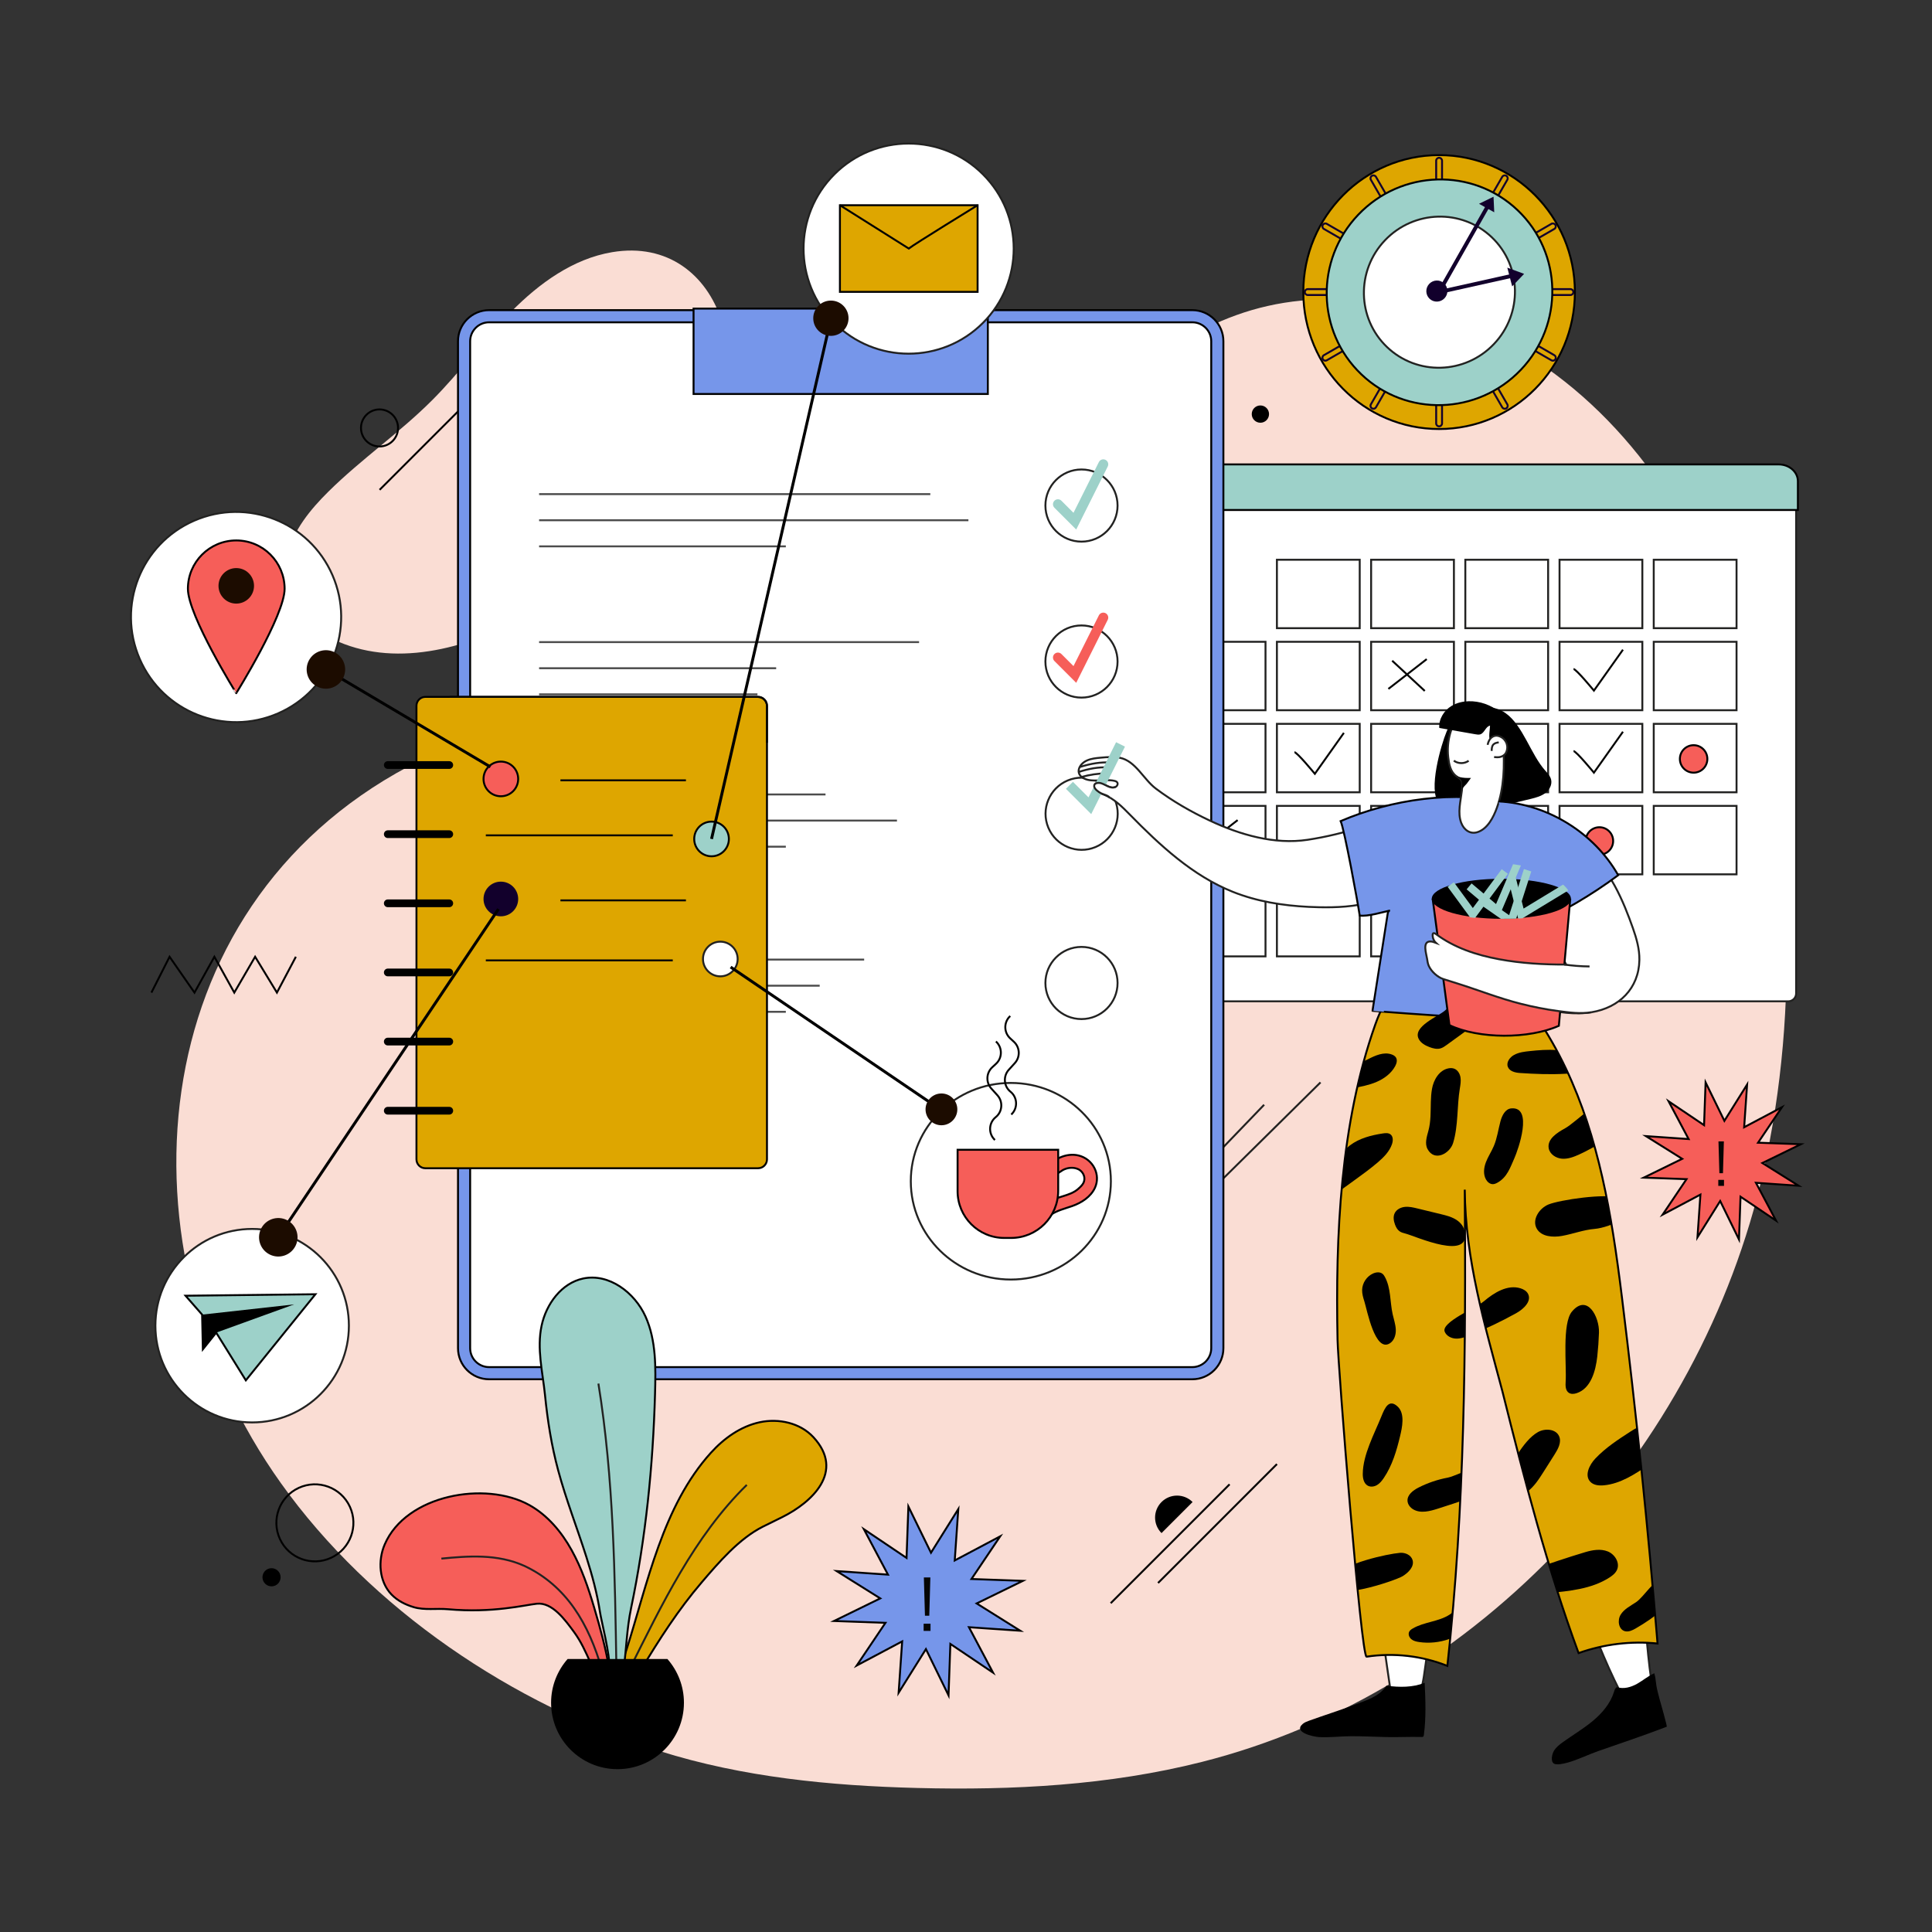 <?xml version="1.0" encoding="utf-8"?>
<!-- Generator: Adobe Illustrator 27.5.0, SVG Export Plug-In . SVG Version: 6.00 Build 0)  -->
<svg version="1.1" xmlns="http://www.w3.org/2000/svg" xmlns:xlink="http://www.w3.org/1999/xlink" x="0px" y="0px"
	 viewBox="0 0 500 500" style="enable-background:new 0 0 500 500;" xml:space="preserve">
<rect x="0" y="0" width="500" height="500" fill="#333333" stroke="none"/>
<g id="BACKGROUND">

</g>
<g id="OBJECTS">
	<g>
		<path style="fill:#FADDD4;" d="M186.722,82.917c-3.857-11.8-13.907-20.071-28.305-17.654
			c-10.094,1.694-18.838,8.031-26.031,15.313c-7.193,7.282-13.223,15.647-20.447,22.898c-8.457,8.489-18.436,15.338-26.957,23.764
			c-4.682,4.631-9.032,9.961-10.655,16.343c-2.146,8.437,1.788,16.027,9.037,20.341c29.851,17.763,73.936-13.637,91.75-36.638
			c7.156-9.239,12.962-20.115,13.337-31.796C188.593,91.086,187.994,86.81,186.722,82.917z"/>
		<path style="fill:#FADDD4;" d="M215.736,168.336c-15.878,5.387-33.062,7.396-49.372,10.384
			c-20.98,3.844-41.807,9.607-60.633,19.632c-69.543,37.033-76.189,125.052-33.01,185.516c23.284,32.606,60.014,57.335,98.045,69.32
			c21.466,6.765,44.119,8.964,66.618,9.539c24.714,0.632,49.657-0.677,73.624-6.736c71.732-18.135,129.082-80.652,145.353-152.83
			c9.579-42.49,7.572-89.357-4.818-131.217c-9.205-31.098-26.928-60.671-53.982-78.558c-17.701-11.703-39.586-17.624-60.775-15.592
			c-24.2,2.32-40.608,16.24-58.045,31.865c-16.984,15.219-25.18,38.639-45.167,50.583
			C227.913,163.624,221.924,166.236,215.736,168.336z"/>
		<g>
			<path d="M300.6,396.764c-2.22-2.22-2.221-5.819-0.001-8.039c2.22-2.22,5.819-2.221,8.039-0.001"/>
			<path style="fill:none;stroke:#000000;stroke-width:0.5;stroke-miterlimit:10;" d="M103.011,110.751
				c0,2.648-2.146,4.794-4.794,4.794c-2.648,0-4.794-2.146-4.794-4.794c0-2.648,2.146-4.794,4.794-4.794
				C100.864,105.957,103.011,108.103,103.011,110.751z"/>
			<path style="fill:none;stroke:#000000;stroke-width:0.5;stroke-miterlimit:10;" d="M77.314,385.062
				c4.998-2.309,10.922-0.128,13.23,4.87c2.309,4.998,0.128,10.922-4.87,13.23c-4.998,2.309-10.922,0.129-13.23-4.87
				C70.135,393.295,72.315,387.371,77.314,385.062z"/>
			<path d="M69.29,406.063c1.178-0.544,2.573-0.03,3.117,1.147c0.544,1.178,0.03,2.573-1.147,3.117
				c-1.178,0.544-2.573,0.03-3.117-1.147C67.598,408.003,68.112,406.607,69.29,406.063z"/>
			<g>
				
					<line style="fill:none;stroke:#000000;stroke-width:0.5;stroke-miterlimit:10;" x1="318.214" y1="384.142" x2="287.449" y2="414.908"/>
				
					<line style="fill:none;stroke:#000000;stroke-width:0.5;stroke-miterlimit:10;" x1="330.47" y1="378.908" x2="299.704" y2="409.674"/>
			</g>
			
				<line style="fill:none;stroke:#000000;stroke-width:0.5;stroke-miterlimit:10;" x1="122.784" y1="102.227" x2="98.244" y2="126.767"/>
			<circle cx="326.188" cy="107.167" r="2.238"/>
			<polyline style="fill:none;stroke:#000000;stroke-width:0.5;stroke-miterlimit:10;" points="39.187,256.883 43.882,247.609 
				50.331,256.883 55.481,247.609 60.631,256.883 66.026,247.609 71.667,256.883 76.572,247.609 			"/>
		</g>
		<g>
			
				<line style="fill:none;stroke:#222221;stroke-width:0.5;stroke-miterlimit:10;" x1="327.157" y1="285.908" x2="296.766" y2="317.493"/>
			
				<line style="fill:none;stroke:#222221;stroke-width:0.5;stroke-miterlimit:10;" x1="341.746" y1="280.124" x2="285.721" y2="335.456"/>
		</g>
		<g>
			<g>
				<g>
					<path style="fill:#FFFFFF;stroke:#222221;stroke-width:0.5;stroke-miterlimit:10;" d="M464.836,257.103V126.949H266.84v130.154
						c0,1.126,0.913,2.039,2.039,2.039h193.918C463.923,259.142,464.836,258.229,464.836,257.103z"/>
					<g>
						<g>
							<path style="fill:#9DD1C9;stroke:#000000;stroke-width:0.5;stroke-miterlimit:10;" d="M465.291,131.986v-7.456
								c0-2.397-2.224-4.34-4.968-4.34H271.352c-2.743,0-4.967,1.943-4.967,4.34v7.456H465.291z"/>
						</g>
					</g>
				</g>
			</g>
			<g>
				<g>
					
						<rect x="330.463" y="144.861" style="fill:#FFFFFF;stroke:#222221;stroke-width:0.5;stroke-miterlimit:10;" width="21.43" height="17.712"/>
					
						<rect x="354.844" y="144.861" style="fill:#FFFFFF;stroke:#222221;stroke-width:0.5;stroke-miterlimit:10;" width="21.43" height="17.712"/>
					
						<rect x="379.225" y="144.861" style="fill:#FFFFFF;stroke:#222221;stroke-width:0.5;stroke-miterlimit:10;" width="21.43" height="17.712"/>
					
						<rect x="403.606" y="144.861" style="fill:#FFFFFF;stroke:#222221;stroke-width:0.5;stroke-miterlimit:10;" width="21.43" height="17.712"/>
					
						<rect x="427.987" y="144.861" style="fill:#FFFFFF;stroke:#222221;stroke-width:0.5;stroke-miterlimit:10;" width="21.43" height="17.712"/>
				</g>
				<g>
					
						<rect x="281.701" y="166.095" style="fill:#FFFFFF;stroke:#222221;stroke-width:0.5;stroke-miterlimit:10;" width="21.43" height="17.712"/>
					
						<rect x="306.082" y="166.095" style="fill:#FFFFFF;stroke:#222221;stroke-width:0.5;stroke-miterlimit:10;" width="21.43" height="17.712"/>
					
						<rect x="330.463" y="166.095" style="fill:#FFFFFF;stroke:#222221;stroke-width:0.5;stroke-miterlimit:10;" width="21.43" height="17.712"/>
					
						<rect x="354.844" y="166.095" style="fill:#FFFFFF;stroke:#222221;stroke-width:0.5;stroke-miterlimit:10;" width="21.43" height="17.712"/>
					
						<rect x="379.225" y="166.095" style="fill:#FFFFFF;stroke:#222221;stroke-width:0.5;stroke-miterlimit:10;" width="21.43" height="17.712"/>
					
						<rect x="403.606" y="166.095" style="fill:#FFFFFF;stroke:#222221;stroke-width:0.5;stroke-miterlimit:10;" width="21.43" height="17.712"/>
					
						<rect x="427.987" y="166.095" style="fill:#FFFFFF;stroke:#222221;stroke-width:0.5;stroke-miterlimit:10;" width="21.43" height="17.712"/>
				</g>
				<g>
					
						<rect x="281.701" y="187.33" style="fill:#FFFFFF;stroke:#222221;stroke-width:0.5;stroke-miterlimit:10;" width="21.43" height="17.712"/>
					
						<rect x="306.082" y="187.33" style="fill:#FFFFFF;stroke:#222221;stroke-width:0.5;stroke-miterlimit:10;" width="21.43" height="17.712"/>
					
						<rect x="330.463" y="187.33" style="fill:#FFFFFF;stroke:#222221;stroke-width:0.5;stroke-miterlimit:10;" width="21.43" height="17.712"/>
					
						<rect x="354.844" y="187.33" style="fill:#FFFFFF;stroke:#222221;stroke-width:0.5;stroke-miterlimit:10;" width="21.43" height="17.712"/>
					
						<rect x="379.225" y="187.33" style="fill:#FFFFFF;stroke:#222221;stroke-width:0.5;stroke-miterlimit:10;" width="21.43" height="17.712"/>
					
						<rect x="403.606" y="187.33" style="fill:#FFFFFF;stroke:#222221;stroke-width:0.5;stroke-miterlimit:10;" width="21.43" height="17.712"/>
					
						<rect x="427.987" y="187.33" style="fill:#FFFFFF;stroke:#222221;stroke-width:0.5;stroke-miterlimit:10;" width="21.43" height="17.712"/>
				</g>
				<g>
					
						<rect x="281.701" y="208.564" style="fill:#FFFFFF;stroke:#222221;stroke-width:0.5;stroke-miterlimit:10;" width="21.43" height="17.712"/>
					
						<rect x="306.082" y="208.564" style="fill:#FFFFFF;stroke:#222221;stroke-width:0.5;stroke-miterlimit:10;" width="21.43" height="17.712"/>
					
						<rect x="330.463" y="208.564" style="fill:#FFFFFF;stroke:#222221;stroke-width:0.5;stroke-miterlimit:10;" width="21.43" height="17.712"/>
					
						<rect x="354.844" y="208.564" style="fill:#FFFFFF;stroke:#222221;stroke-width:0.5;stroke-miterlimit:10;" width="21.43" height="17.712"/>
					
						<rect x="379.225" y="208.564" style="fill:#FFFFFF;stroke:#222221;stroke-width:0.5;stroke-miterlimit:10;" width="21.43" height="17.712"/>
					
						<rect x="403.606" y="208.564" style="fill:#FFFFFF;stroke:#222221;stroke-width:0.5;stroke-miterlimit:10;" width="21.43" height="17.712"/>
					
						<rect x="427.987" y="208.564" style="fill:#FFFFFF;stroke:#222221;stroke-width:0.5;stroke-miterlimit:10;" width="21.43" height="17.712"/>
				</g>
				<g>
					
						<rect x="281.701" y="229.798" style="fill:#FFFFFF;stroke:#222221;stroke-width:0.5;stroke-miterlimit:10;" width="21.43" height="17.712"/>
					
						<rect x="306.082" y="229.798" style="fill:#FFFFFF;stroke:#222221;stroke-width:0.5;stroke-miterlimit:10;" width="21.43" height="17.712"/>
					
						<rect x="330.463" y="229.798" style="fill:#FFFFFF;stroke:#222221;stroke-width:0.5;stroke-miterlimit:10;" width="21.43" height="17.712"/>
					
						<rect x="354.844" y="229.798" style="fill:#FFFFFF;stroke:#222221;stroke-width:0.5;stroke-miterlimit:10;" width="21.43" height="17.712"/>
				</g>
			</g>
			<path style="fill:none;stroke:#050504;stroke-miterlimit:10;" d="M362.648,174.951"/>
			<g>
				<path style="fill:none;stroke:#050504;stroke-width:0.5;stroke-miterlimit:10;" d="M359.31,178.291
					c3.308-2.569,6.616-5.138,9.925-7.707"/>
				<path style="fill:none;stroke:#050504;stroke-width:0.5;stroke-miterlimit:10;" d="M368.735,178.819
					c-2.815-2.61-5.63-5.22-8.445-7.83"/>
			</g>
			<g>
				<path style="fill:none;stroke:#050504;stroke-width:0.5;stroke-miterlimit:10;" d="M310.38,219.948
					c3.308-2.569,6.616-5.138,9.925-7.707"/>
				<path style="fill:none;stroke:#050504;stroke-width:0.5;stroke-miterlimit:10;" d="M319.805,220.476
					c-2.815-2.61-5.63-5.22-8.445-7.83"/>
			</g>
			<g>
				<path style="fill:none;stroke:#050504;stroke-width:0.5;stroke-miterlimit:10;" d="M384.978,220.15
					c3.308-2.569,6.616-5.138,9.925-7.707"/>
				<path style="fill:none;stroke:#050504;stroke-width:0.5;stroke-miterlimit:10;" d="M394.402,220.678
					c-2.815-2.61-5.63-5.22-8.446-7.83"/>
			</g>
			<path style="fill:none;stroke:#050504;stroke-width:0.5;stroke-miterlimit:10;" d="M335.002,194.678
				c0.698,0,5.278,5.582,5.278,5.582l7.514-10.594"/>
			<path style="fill:none;stroke:#050504;stroke-width:0.5;stroke-miterlimit:10;" d="M407.227,173.149
				c0.698,0,5.278,5.582,5.278,5.582l7.515-10.594"/>
			<path style="fill:none;stroke:#050504;stroke-width:0.5;stroke-miterlimit:10;" d="M407.227,194.383
				c0.698,0,5.278,5.582,5.278,5.582l7.515-10.594"/>
			<path style="fill:none;stroke:#050504;stroke-width:0.5;stroke-miterlimit:10;" d="M286.02,172.808
				c0.698,0,5.278,5.582,5.278,5.582l7.515-10.594"/>
			<path style="fill:none;stroke:#050504;stroke-width:0.5;stroke-miterlimit:10;" d="M359.163,238.369
				c0.698,0,5.278,5.582,5.278,5.582l7.515-10.594"/>
			<path style="fill:#F65E59;stroke:#000000;stroke-width:0.5;stroke-miterlimit:10;" d="M441.863,196.41
				c0,1.964-1.592,3.556-3.556,3.556c-1.964,0-3.556-1.592-3.556-3.556c0-1.964,1.592-3.556,3.556-3.556
				C440.271,192.854,441.863,194.446,441.863,196.41z"/>
			<path style="fill:#F65E59;stroke:#000000;stroke-width:0.5;stroke-miterlimit:10;" d="M417.482,217.644
				c0,1.964-1.592,3.556-3.556,3.556c-1.964,0-3.556-1.592-3.556-3.556c0-1.964,1.592-3.556,3.556-3.556
				C415.89,214.088,417.482,215.68,417.482,217.644z"/>
			<path style="fill:#F65E59;stroke:#000000;stroke-width:0.5;stroke-miterlimit:10;" d="M295.972,196.41
				c0,1.964-1.592,3.556-3.556,3.556c-1.964,0-3.556-1.592-3.556-3.556c0-1.964,1.592-3.556,3.556-3.556
				C294.38,192.854,295.972,194.446,295.972,196.41z"/>
		</g>
		<g>
			<g>
				<g>
					<path style="fill:#FFFFFF;stroke:#222221;stroke-width:0.5;stroke-miterlimit:10;" d="M307.132,355.379H128.011
						c-4.367,0-7.908-3.541-7.908-7.908V89.746c0-4.367,3.541-7.908,7.908-7.908h179.121c4.367,0,7.908,3.54,7.908,7.908v257.725
						C315.04,351.839,311.499,355.379,307.132,355.379z"/>
				</g>
				<g>
					<path style="fill:#7696EA;stroke:#000000;stroke-width:0.5;stroke-miterlimit:10;" d="M308.567,356.952H126.576
						c-4.436,0-8.046-3.609-8.046-8.046V88.312c0-4.436,3.609-8.046,8.046-8.046h181.991c4.436,0,8.046,3.609,8.046,8.046v260.594
						C316.613,353.342,313.003,356.952,308.567,356.952z M126.576,83.411c-2.702,0-4.901,2.198-4.901,4.901v260.594
						c0,2.703,2.199,4.901,4.901,4.901h181.991c2.703,0,4.901-2.198,4.901-4.901V88.312c0-2.702-2.198-4.901-4.901-4.901H126.576z"
						/>
				</g>
				<g>
					<circle style="fill:#FFFFFF;stroke:#222221;stroke-width:0.5;stroke-miterlimit:10;" cx="279.888" cy="130.837" r="9.337"/>
					<circle style="fill:#FFFFFF;stroke:#222221;stroke-width:0.5;stroke-miterlimit:10;" cx="279.888" cy="171.202" r="9.337"/>
					
						<ellipse transform="matrix(0.923 -0.385 0.385 0.923 -59.505 123.946)" style="fill:#FFFFFF;stroke:#222221;stroke-width:0.5;stroke-miterlimit:10;" cx="279.888" cy="210.628" rx="9.337" ry="9.337"/>
					<circle style="fill:#FFFFFF;stroke:#222221;stroke-width:0.5;stroke-miterlimit:10;" cx="279.888" cy="254.397" r="9.337"/>
					<g>
						<path style="fill:#9DD1C9;" d="M278.523,137.044l-5.641-5.641c-0.501-0.501-0.501-1.313,0-1.813h0
							c0.501-0.501,1.312-0.501,1.813,0l3.125,3.125l6.565-13.13c0.317-0.633,1.087-0.89,1.72-0.573l0,0
							c0.633,0.317,0.89,1.087,0.574,1.72L278.523,137.044z"/>
					</g>
					<g>
						<path style="fill:#F65E59;" d="M278.523,176.715l-5.641-5.641c-0.501-0.501-0.501-1.313,0-1.813l0,0
							c0.501-0.501,1.313-0.501,1.813,0l3.125,3.125l6.565-13.13c0.317-0.633,1.087-0.89,1.721-0.574l0,0
							c0.633,0.317,0.89,1.087,0.574,1.721L278.523,176.715z"/>
					</g>
					
						<line style="opacity:0.7;fill:none;stroke:#000000;stroke-width:0.5;stroke-miterlimit:10;" x1="139.518" y1="127.879" x2="240.764" y2="127.879"/>
					
						<line style="opacity:0.7;fill:none;stroke:#000000;stroke-width:0.5;stroke-miterlimit:10;" x1="139.518" y1="134.638" x2="250.626" y2="134.638"/>
					
						<line style="opacity:0.7;fill:none;stroke:#000000;stroke-width:0.5;stroke-miterlimit:10;" x1="139.518" y1="141.396" x2="203.373" y2="141.396"/>
					
						<line style="opacity:0.7;fill:none;stroke:#000000;stroke-width:0.5;stroke-miterlimit:10;" x1="139.518" y1="205.605" x2="213.643" y2="205.605"/>
					
						<line style="opacity:0.7;fill:none;stroke:#000000;stroke-width:0.5;stroke-miterlimit:10;" x1="139.518" y1="212.363" x2="232.134" y2="212.363"/>
					
						<line style="opacity:0.7;fill:none;stroke:#000000;stroke-width:0.5;stroke-miterlimit:10;" x1="139.518" y1="219.122" x2="203.373" y2="219.122"/>
					
						<line style="opacity:0.7;fill:none;stroke:#000000;stroke-width:0.5;stroke-miterlimit:10;" x1="139.518" y1="248.338" x2="223.643" y2="248.338"/>
					
						<line style="opacity:0.7;fill:none;stroke:#000000;stroke-width:0.5;stroke-miterlimit:10;" x1="139.518" y1="255.097" x2="212.134" y2="255.097"/>
					
						<line style="opacity:0.7;fill:none;stroke:#000000;stroke-width:0.5;stroke-miterlimit:10;" x1="139.518" y1="261.856" x2="203.373" y2="261.856"/>
					<path style="opacity:0.7;fill:none;stroke:#000000;stroke-width:0.5;stroke-miterlimit:10;" d="M139.518,297.831"/>
					
						<line style="opacity:0.7;fill:none;stroke:#000000;stroke-width:0.5;stroke-miterlimit:10;" x1="139.518" y1="166.178" x2="237.855" y2="166.178"/>
					
						<line style="opacity:0.7;fill:none;stroke:#000000;stroke-width:0.5;stroke-miterlimit:10;" x1="139.518" y1="172.937" x2="200.872" y2="172.937"/>
					
						<line style="opacity:0.7;fill:none;stroke:#000000;stroke-width:0.5;stroke-miterlimit:10;" x1="139.518" y1="179.696" x2="196.033" y2="179.696"/>
				</g>
				<g>
					
						<rect x="179.493" y="79.863" style="fill:#7696EA;stroke:#000000;stroke-width:0.5;stroke-miterlimit:10;" width="76.158" height="22.101"/>
				</g>
			</g>
		</g>
		<path style="fill:none;stroke:#222221;stroke-width:0.5;stroke-miterlimit:10;" d="M360.171,241.583
			c0.744,0.734,1.618,1.337,2.569,1.771"/>
		<g>
			
				<ellipse style="fill:#FFFFFF;stroke:#222221;stroke-width:0.5;stroke-miterlimit:10;" cx="261.604" cy="305.704" rx="25.89" ry="25.44"/>
			<g>
				<path style="fill:none;stroke:#050504;stroke-width:0.5;stroke-miterlimit:10;" d="M257.484,295.031
					c-1.741-1.609-1.644-4.428,0.203-5.909l0,0c1.74-1.395,1.944-4.008,0.442-5.667l-1.582-1.747
					c-1.43-1.579-1.323-4.044,0.237-5.489l0.998-0.924c1.672-1.549,1.655-4.236-0.037-5.763"/>
				<path style="fill:none;stroke:#050504;stroke-width:0.5;stroke-miterlimit:10;" d="M261.713,288.439
					c1.741-1.609,1.644-4.428-0.203-5.909l0,0c-1.74-1.395-1.944-4.008-0.443-5.667l1.582-1.747c1.43-1.579,1.323-4.044-0.237-5.489
					l-0.998-0.924c-1.672-1.549-1.655-4.236,0.037-5.763"/>
				<g>
					<g>
						<path style="fill:#F65E59;stroke:#000000;stroke-width:0.5;stroke-miterlimit:10;" d="M269.734,315.892
							c-0.68,0.358-1.383,0.545-2.12,0.323c-1.186-0.359,1.114-4.11,1.537-4.445c0.686-0.543,1.546-0.816,2.386-1.079
							c1.16-0.363,2.319-0.725,3.479-1.088c1.435-0.448,2.918-0.924,4.028-1.923c0.884-0.796,1.703-1.552,1.589-2.849
							c-0.087-0.992-0.768-1.912-1.702-2.299c-1.248-0.517-2.699-0.343-3.846,0.264c-0.144,0.076-2.18,1.389-2.064,1.461
							c-0.003-0.002-2.421-1.489-2.421-1.489c1.846-2.898,5.425-4.466,8.503-3.733c1.808,0.432,3.322,1.629,4.153,3.283
							c0.804,1.602,0.855,3.434,0.14,5.024c-1.085,2.411-3.521,3.956-5.962,4.802c-1.855,0.643-3.814,1.112-5.435,2.207
							C271.266,314.845,270.516,315.481,269.734,315.892z"/>
					</g>
					<path style="fill:#F65E59;stroke:#000000;stroke-width:0.5;stroke-miterlimit:10;" d="M261.654,320.381h-1.73
						c-6.683,0-12.101-5.418-12.101-12.101v-10.717h26.036v10.614C273.859,314.917,268.395,320.381,261.654,320.381z"/>
				</g>
			</g>
		</g>
		<g>
			
				<ellipse transform="matrix(0.707 -0.707 0.707 0.707 23.401 185.142)" style="fill:#FFFFFF;stroke:#222221;stroke-width:0.5;stroke-miterlimit:10;" cx="235.187" cy="64.323" rx="27.194" ry="27.194"/>
			<g>
				<g>
					
						<rect x="217.373" y="53.111" style="fill:#DEA600;stroke:#000000;stroke-width:0.5;stroke-miterlimit:10;" width="35.628" height="22.424"/>
					<path style="fill:none;stroke:#000000;stroke-width:0.5;stroke-miterlimit:10;" d="M253.001,53.111
						c0,0-16.515,10.151-17.814,11.212l-17.814-11.212"/>
				</g>
			</g>
		</g>
		<g>
			
				<ellipse transform="matrix(0.917 -0.399 0.399 0.917 -58.664 37.702)" style="fill:#FFFFFF;stroke:#222221;stroke-width:0.5;stroke-miterlimit:10;" cx="61.144" cy="159.633" rx="27.194" ry="27.194"/>
			<g>
				<path style="fill:#F65E59;stroke:#000000;stroke-width:0.5;stroke-miterlimit:10;" d="M73.658,152.38
					c0,6.911-12.514,27.019-12.514,27.019S48.63,159.291,48.63,152.38c0-6.911,5.603-12.514,12.514-12.514
					C68.055,139.866,73.658,145.469,73.658,152.38z"/>
				<path style="fill:#1C0C00;" d="M65.742,151.615c0,2.54-2.059,4.598-4.598,4.598c-2.54,0-4.598-2.059-4.598-4.598
					c0-2.539,2.059-4.598,4.598-4.598C63.684,147.017,65.742,149.076,65.742,151.615z"/>
			</g>
		</g>
		<g>
			<g>
				<path style="fill:#DEA600;stroke:#000000;stroke-width:0.5;stroke-miterlimit:10;" d="M196.193,302.337h-86.114
					c-1.27,0-2.299-1.029-2.299-2.299V182.651c0-1.27,1.029-2.299,2.299-2.299h86.114c1.27,0,2.299,1.029,2.299,2.299v117.387
					C198.492,301.308,197.463,302.337,196.193,302.337z"/>
				<g>
					
						<line style="fill:none;stroke:#000000;stroke-width:2;stroke-linecap:round;stroke-miterlimit:10;" x1="100.357" y1="197.992" x2="116.272" y2="197.992"/>
					
						<line style="fill:none;stroke:#000000;stroke-width:2;stroke-linecap:round;stroke-miterlimit:10;" x1="100.357" y1="215.884" x2="116.272" y2="215.884"/>
					
						<line style="fill:none;stroke:#000000;stroke-width:2;stroke-linecap:round;stroke-miterlimit:10;" x1="100.357" y1="233.776" x2="116.272" y2="233.776"/>
					
						<line style="fill:none;stroke:#000000;stroke-width:2;stroke-linecap:round;stroke-miterlimit:10;" x1="100.357" y1="251.669" x2="116.272" y2="251.669"/>
					
						<line style="fill:none;stroke:#000000;stroke-width:2;stroke-linecap:round;stroke-miterlimit:10;" x1="100.357" y1="269.561" x2="116.272" y2="269.561"/>
					
						<line style="fill:none;stroke:#000000;stroke-width:2;stroke-linecap:round;stroke-miterlimit:10;" x1="100.357" y1="287.453" x2="116.272" y2="287.453"/>
				</g>
			</g>
			
				<line style="fill:none;stroke:#050504;stroke-width:0.5;stroke-miterlimit:10;" x1="145.041" y1="201.947" x2="177.52" y2="201.947"/>
			
				<line style="fill:none;stroke:#050504;stroke-width:0.5;stroke-miterlimit:10;" x1="145.041" y1="233.015" x2="177.52" y2="233.015"/>
			
				<line style="fill:none;stroke:#050504;stroke-width:0.5;stroke-miterlimit:10;" x1="125.729" y1="248.548" x2="174.112" y2="248.548"/>
			
				<line style="fill:none;stroke:#050504;stroke-width:0.5;stroke-miterlimit:10;" x1="125.729" y1="216.186" x2="174.112" y2="216.186"/>
			<path style="fill:#F65E59;stroke:#000000;stroke-width:0.5;stroke-miterlimit:10;" d="M134.106,201.586
				c0,2.478-2.009,4.486-4.486,4.486s-4.486-2.009-4.486-4.486c0-2.478,2.009-4.487,4.486-4.487S134.106,199.108,134.106,201.586z"
				/>
			<path style="fill:#9DD1C9;stroke:#000000;stroke-width:0.5;stroke-miterlimit:10;" d="M188.632,217.12
				c0,2.478-2.009,4.486-4.486,4.486s-4.486-2.009-4.486-4.486s2.009-4.487,4.486-4.487S188.632,214.642,188.632,217.12z"/>
			<path style="fill:#12002C;" d="M134.106,232.654c0,2.478-2.009,4.486-4.486,4.486s-4.486-2.009-4.486-4.486
				c0-2.478,2.009-4.486,4.486-4.486S134.106,230.176,134.106,232.654z"/>
			<path style="fill:none;stroke:#050504;stroke-width:0.5;stroke-miterlimit:10;" d="M116.378,180.352h79.733
				c1.315,0,2.381,1.066,2.381,2.382v9.488"/>
			<path style="fill:#FFFFFF;stroke:#222221;stroke-width:0.5;stroke-miterlimit:10;" d="M190.904,248.188
				c0,2.478-2.009,4.486-4.486,4.486s-4.486-2.009-4.486-4.486c0-2.478,2.009-4.486,4.486-4.486S190.904,245.71,190.904,248.188z"/>
		</g>
		<g>
			<g>
				<g>
					<path d="M374.385,189.315c0.638-1.525,1.656-2.88,2.919-3.945c1.099-0.926,2.383-1.632,3.762-2.038
						c2.756-0.81,6.195-0.462,8.583,1.231c4.511,3.199,6.482,10.64,10.264,14.869c0.636,0.712,1.321,1.451,1.526,2.384
						c0.285,1.297-0.47,2.646-1.531,3.443c-1.061,0.798-2.381,1.155-3.669,1.477c-2.602,0.651-5.222,1.23-7.842,1.808
						c-4.316,0.953-8.827,1.905-13.107,0.799c-1.07-0.277-2.15-0.707-2.89-1.529C369.504,204.598,372.937,192.778,374.385,189.315z"
						/>
					<path style="fill:#FFFFFF;stroke:#222221;stroke-width:0.5;stroke-miterlimit:10;" d="M354.385,397.733
						c1.881,15.287,4.135,30.569,6.393,46.023c5.094-0.256,6.9-4.574,7.717-9.897c1.723-11.23,2.659-23.747,3.531-36.126H354.385z"
						/>
					<path style="fill:#FFFFFF;stroke:#222221;stroke-width:0.5;stroke-miterlimit:10;" d="M424.382,408.459
						c-1.625-9.94-3.646-19.813-5.469-29.719h-21.26c0.803,2.453,1.603,4.906,2.423,7.353c5.659,16.874,11.165,35.831,19.208,51.711
						c1.13,2.232,2.085,2.093,5.226,1.307c3.384-0.847,3.213-1.807,2.831-4.355C426.132,426.679,425.7,416.518,424.382,408.459z"/>
					<path style="fill:#DEA600;stroke:#000000;stroke-width:0.5;stroke-miterlimit:10;" d="M417.472,319.32
						c0.88,5.483,1.614,11.009,2.297,16.538c3.674,29.761,6.742,59.596,9.201,89.482c-6.882-0.694-13.915,0.159-20.432,2.479
						c-8.119-22.013-14.002-44.885-19.716-67.74c-4.583-17.241-9.607-34.147-9.743-52.199c0.311,41.135,0.021,82.366-4.503,123.253
						c-6.594-2.622-13.889-3.454-20.904-2.384c-1.412,0.216-7.371-74.914-7.517-82.037c-0.55-26.932,0.703-55.927,9.752-81.529
						c1.372-3.882,3.239-7.71,6.247-10.35c2.481-2.177,6.011-3.55,9.769-4.153c5.286-0.848,11.021-0.172,14.919,1.93
						c4.49,2.422,8.025,6.472,10.96,10.82C409.23,280.356,414.301,299.567,417.472,319.32z"/>
					<path style="fill:#FFFFFF;stroke:#222221;stroke-width:0.5;stroke-miterlimit:10;" d="M338.667,234.696
						c0.887,0.043,1.773,0.074,2.659,0.092c4.597,0.097,9.251-0.116,13.672-1.378c3.11-0.888,6.105-2.322,8.608-4.388
						c2.417-1.995,2.989-4.075,3.481-7.116c0.302-1.862,0.333-3.808-0.27-5.595c-2.194-6.498-9.444-3.995-14.202-2.401
						c-4.63,1.551-9.395,2.7-14.224,3.429c-8.563,1.292-17.505-1.316-25.203-4.929c-4.943-2.32-9.703-5.047-14.07-8.333
						c-3.174-2.389-5.237-7.176-9.316-7.967c-1.604-0.311-3.257-0.174-4.885-0.03c-1.256,0.111-2.54,0.233-3.683,0.764
						c-2.007,0.932-3.134,3.379-0.698,4.617c2.194,1.115,5.439,0.08,7.821,0.609c0.297,0.066,0.618,0.164,0.786,0.419
						c0.272,0.411-0.045,1.003-0.498,1.197c-1.287,0.549-2.605-0.714-3.78-1.011c-0.978-0.251-1.732,0.022-1.577,1.095
						c0.17,1.176,1.528,1.512,2.401,1.869c2.681,1.097,4.734,3.159,6.728,5.194c7.818,7.978,16.242,15.797,26.607,19.959
						C325.249,233.29,331.954,234.368,338.667,234.696z"/>
					<path style="fill:#522E97;" d="M379.185,207.397c0.013,0.117,0,0.236-0.029,0.35c-0.066-0.032-0.134-0.06-0.203-0.087
						L379.185,207.397z"/>
					<path style="fill:#7696EA;stroke:#000000;stroke-width:0.5;stroke-miterlimit:10;" d="M402.515,253.299
						c-0.114-4.725-0.228-9.45-0.359-14.175c-0.092-3.341-0.193-6.683-0.308-10.024c-0.319-9.294-0.622-18.964-11.197-21.365
						c-14.248-3.235-30.331-0.93-43.691,4.762c0.974,2.12,4.489,21.376,4.929,24.433c1.915,0.366,6.455-1.011,7.826-1.286
						c-0.369,0.004-0.528,0.463-0.585,0.828c-1.309,8.376-2.619,16.751-3.928,25.127c-0.009,0.057,18.058,1.367,19.731,1.381
						c7.094,0.06,14.185-0.361,21.249-0.995c2.261-0.203,4.474-0.533,6.71-0.904C402.445,258.789,402.529,253.856,402.515,253.299z"
						/>
					<path style="fill:#FFFFFF;stroke:#222221;stroke-width:0.5;stroke-miterlimit:10;" d="M378.338,204.57
						c0.04-0.352,0.071-0.7,0.088-1.045c0.027-0.531,0.032-1.095-0.238-1.552c-0.288-0.487-0.827-0.754-1.283-1.09
						c-1.574-1.158-1.899-3.135-2.11-4.956c-0.236-2.039-0.044-4.155,0.507-6.13c0.604-2.167,1.794-4.308,3.662-5.629
						c1.556-1.1,3.516-1.446,5.273-0.611c1.016,0.483,1.852,1.281,2.523,2.173c0.782,1.04,1.892,2.722,2.029,4.041
						c0.098,0.947,0.18,1.897,0.243,2.847c0.36,5.454,0.246,11.26-1.644,16.458c-0.869,2.391-2.392,5.453-5.029,6.286
						c-1.926,0.608-3.516-0.627-4.188-2.389C377.158,210.314,378.022,207.353,378.338,204.57z"/>
					<path d="M377.97,181.752c1.367-0.332,2.823-0.351,4.218-0.135c2.94,0.455,5.689,2.031,7.629,4.277
						c1.481,1.714,3.876,5.311,1.824,7.263c-0.614,0.584-2.561,1.827-3.322,1.328c-0.396-0.26-0.389-1.292-0.745-1.682
						c-0.507-0.561-1.581-0.528-1.941-1.18c-0.466-0.843-0.031-2.869-0.014-3.824c-1.13,0.198-1.416,1.875-2.503,2.243
						c-0.399,0.135-0.835,0.064-1.25-0.009c-3.128-0.548-6.255-1.097-9.382-1.645c-0.175-2.263,1.194-4.478,3.128-5.668
						C376.342,182.27,377.139,181.953,377.97,181.752z"/>
					<path style="fill:#FFFFFF;stroke:#222221;stroke-width:0.5;stroke-miterlimit:10;" d="M384.999,192.766
						c0.108-0.544,0.301-1.08,0.64-1.52c0.339-0.439,0.835-0.773,1.385-0.841c0.446-0.055,0.899,0.065,1.305,0.259
						c1.569,0.751,2.189,2.581,1.415,4.139c-0.288,0.579-0.949,1-1.574,1.117c-0.493,0.092-0.999,0.051-1.499,0.01"/>
					<path d="M377.645,201.081c1.005,0.254,2.021,0.29,3.045,0.244c-0.389,0.478-0.694,1.007-1.082,1.473
						c-0.437,0.525-0.965,0.929-1.251,1.558c0.021-0.445,0.045-0.888,0.025-1.334c-0.017-0.379-0.06-0.768-0.23-1.107
						c-0.238-0.473-0.695-0.796-1.163-1.043c-0.016-0.008-0.032-0.018-0.048-0.026C377.171,200.934,377.403,201.02,377.645,201.081z
						"/>
				</g>
				<path style="fill:#FFFFFF;stroke:#222221;stroke-width:0.5;stroke-miterlimit:10;" d="M422.612,240.259
					c-2.363-6.718-6.136-16.038-12.477-20.252c-2.969-1.973-6.5-2.826-10.712-1.77c-1.698,0.426-3.348,1.191-4.583,2.431
					c-2.833,2.843-1.271,4.869,0.067,7.899c1.471,3.33,3.099,6.591,4.877,9.768c2.06,3.682,3.497,7.566,5.537,11.291
					c-7.798,0.021-15.218-0.581-22.494-2.544c0.009,1.325-0.12,2.667-0.257,3.989c-0.076,0.73-0.158,1.46-0.215,2.193
					c-0.012,0.15-0.023,0.3-0.032,0.45c-0.001,0.03-0.003,0.062-0.003,0.089c-0.008,0.376,0,0.752-0.003,1.128
					c-0.002,0.286-0.01,0.572-0.015,0.858c0.235,0.082,0.469,0.163,0.704,0.245c5.237,1.824,10.484,3.65,15.878,4.936
					c4.262,1.016,8.694,1.691,13.019,0.989c7.121-1.155,12.246-6.149,12.367-13.523C424.318,245.639,423.54,242.896,422.612,240.259
					z"/>
				<path style="fill:#FFFFFF;stroke:#222221;stroke-width:0.5;stroke-miterlimit:10;" d="M387.875,192.126
					c-0.491,0.077-1.017,0.173-1.367,0.525c-0.422,0.426-0.458,1.089-0.468,1.688"/>
				<path d="M337.142,446.152c0.487-0.416,1.097-0.639,1.694-0.854c3.965-1.429,7.986-2.688,11.928-4.185
					c2.842-1.079,5.933-1.973,7.823-4.537c0.09-0.121,0.168-0.227,0.24-0.32c3.351,0.449,6.825,0.476,9.878-0.754
					c0.215,4.505,0.391,9.033-0.21,13.501c-0.023,0.168-0.057,0.355-0.196,0.453c-0.109,0.077-0.253,0.077-0.387,0.073
					c-0.066-0.002-0.132-0.003-0.197-0.005c-2.947-0.069-5.882,0.089-8.833,0.027c-3.045-0.065-6.088-0.224-9.134-0.224
					c-2.771,0-5.751,0.399-8.461,0.223C339.912,449.46,334.597,448.329,337.142,446.152z"/>
				<path d="M402.128,453.16c0.559-0.958,1.461-1.66,2.362-2.307c2.548-1.832,5.267-3.434,7.683-5.438
					c2.415-2.004,4.557-4.488,5.5-7.482c0.114-0.361,0.215-0.739,0.451-1.036c0.082-0.103,0.192-0.188,0.314-0.266
					c1.794,0.547,3.608,0.054,5.306-0.903c1.435-0.809,2.83-2.008,4.38-2.694c0.338,1.029,0.366,2.064,0.533,3.119
					c0.19,1.206,0.541,2.408,0.846,3.589c0.158,0.611,2.026,7.062,1.845,7.131c-0.247,0.095-0.495,0.19-0.743,0.284
					c-5.576,2.119-11.265,4.035-16.944,6.007c-2.618,0.909-5.304,2.264-7.922,2.985c-0.817,0.225-2.84,0.737-3.591,0.26
					C401.206,455.813,401.701,453.892,402.128,453.16z"/>
			</g>
			<g>
				<defs>
					<path id="SVGID_1_" d="M417.472,319.32c0.88,5.483,1.614,11.009,2.297,16.538c3.674,29.761,6.742,59.596,9.201,89.482
						c-6.882-0.694-13.915,0.159-20.432,2.479c-8.119-22.013-14.002-44.885-19.716-67.74c-4.583-17.241-9.607-34.147-9.743-52.199
						c0.311,41.135,0.021,82.366-4.503,123.253c-6.594-2.622-13.889-3.454-20.904-2.384c-1.412,0.216-7.371-74.914-7.517-82.037
						c-0.55-26.932,0.703-55.927,9.752-81.529c1.372-3.882,3.239-7.71,6.247-10.35c2.481-2.177,6.011-3.55,9.769-4.153
						c5.286-0.848,11.021-0.172,14.919,1.93c4.49,2.422,8.025,6.472,10.96,10.82C409.23,280.356,414.301,299.567,417.472,319.32z"/>
				</defs>
				<clipPath id="SVGID_00000007397201875107821080000006377151307694952089_">
					<use xlink:href="#SVGID_1_"  style="overflow:visible;"/>
				</clipPath>
				<g style="clip-path:url(#SVGID_00000007397201875107821080000006377151307694952089_);">
					<path d="M422.049,370.431c-3.247,2.101-6.528,4.23-9.183,7.041c-1.555,1.647-2.86,4.352-1.307,6.001
						c0.866,0.92,2.281,1.044,3.539,0.924c4.26-0.408,8.014-2.861,11.539-5.287c2.396-1.65,4.89-3.455,6.05-6.123
						C437.192,362.624,425.488,368.205,422.049,370.431z"/>
					<path d="M410.282,401.688c1.894-0.564,3.979-0.918,5.812-0.177c1.833,0.74,3.189,2.933,2.395,4.743
						c-0.387,0.884-1.188,1.512-2.001,2.031c-4.638,2.964-10.368,3.496-15.849,4.008c-2.139,0.2-4.443,0.374-6.29-0.722
						c-5.25-3.114-0.048-4.616,2.175-5.379C400.989,404.659,405.73,403.042,410.282,401.688z"/>
					<path d="M374,261.488c1.128-1.009,2.141-2.152,3.349-3.064c2.434-1.837,5.499-2.62,8.514-3.078
						c0.669-0.102,1.419-0.17,1.96,0.237c0.725,0.546,0.691,1.652,0.402,2.512c-0.649,1.928-2.157,3.432-3.703,4.755
						c-1.871,1.601-3.867,3.048-5.861,4.493c-1.415,1.025-2.829,2.051-4.244,3.076c-0.5,0.362-1.013,0.731-1.605,0.903
						c-0.938,0.272-1.945,0.014-2.858-0.333c-1.107-0.42-2.227-1.035-2.78-2.082C365.471,265.682,372.225,263.076,374,261.488z"/>
					<path d="M395.135,386.151c-2.95,2.133-10.95,2.336-6.848-2.956c2.826-3.645,5.668-10.257,9.718-12.563
						c1.848-1.052,4.711-0.844,5.517,1.123c0.629,1.534-0.291,3.227-1.178,4.627c-0.954,1.505-1.907,3.01-2.861,4.515
						C398.259,382.83,396.989,384.811,395.135,386.151z"/>
					<path d="M405.189,357.59c-0.073,1.046-0.049,2.3,0.828,2.874c0.58,0.379,1.348,0.307,2.007,0.092
						c3.679-1.2,4.936-5.708,5.355-9.554c0.221-2.027,0.366-4.063,0.434-6.101c0.136-4.072-3.022-10.186-6.988-5.478
						C404.213,342.525,405.467,353.596,405.189,357.59z"/>
					<path d="M383.99,336.799c2.692-2.279,6.175-4.436,9.54-3.379c0.775,0.243,1.534,0.69,1.915,1.407
						c1.025,1.929-1.147,3.963-3.057,5.025c-3.889,2.161-7.916,4.075-12.048,5.726c-1.13,0.452-2.306,0.89-3.522,0.851
						c-1.216-0.039-2.494-0.671-2.936-1.806C372.933,342.179,382.055,338.436,383.99,336.799z"/>
					<path d="M400.719,311.727c-2.452,1.028-4.32,4.025-2.985,6.289c1.208,2.05,4.144,2.265,6.518,1.837
						c2.838-0.511,5.572-1.579,8.447-1.815c3.798-0.311,13.678-4.202,6.043-7.952C415.898,308.691,403.518,310.553,400.719,311.727z
						"/>
					<path d="M391.927,299.727c-1.097,2.458-1.865,4.928-4.375,6.34c-0.374,0.21-0.781,0.392-1.21,0.393
						c-0.744,0.002-1.392-0.55-1.762-1.195c-0.771-1.346-0.579-3.052-0.023-4.5c0.556-1.448,1.437-2.75,2.043-4.177
						c0.863-2.033,1.144-4.258,1.714-6.391c0.4-1.497,1.244-3.202,2.787-3.347C396.907,286.305,392.867,297.619,391.927,299.727z"/>
					<path d="M405.046,292.001c-2.092,1.136-4.637,2.781-4.25,5.131c0.256,1.553,1.853,2.608,3.422,2.737
						c1.569,0.129,3.102-0.464,4.533-1.12c2.164-0.992,4.25-2.156,6.23-3.478c2.585-1.725,9.516-9.261,3.42-11.624
						C415.562,282.546,407.822,290.493,405.046,292.001z"/>
					<path d="M360.715,402.079c0.658-0.105,1.213-0.176,1.626-0.209c1.34-0.107,2.845,0.574,3.228,1.863
						c0.503,1.693-1.063,3.264-2.57,4.184c-1.9,1.161-19.537,7.202-18.789,1.641C344.728,405.708,355.717,402.881,360.715,402.079z"
						/>
					<path d="M352.685,381.428c-0.01,1.163,0.266,2.499,1.285,3.06c0.741,0.408,1.691,0.267,2.417-0.167
						c0.726-0.434,1.264-1.118,1.738-1.819c2.182-3.225,3.311-7.038,4.213-10.827c0.517-2.173,1.325-5.767-0.565-7.597
						c-2.278-2.206-3.377,0.256-4.248,2.422C355.692,371.056,352.728,376.436,352.685,381.428z"/>
					<path d="M374.691,382.409c-2.632,0.49-5.193,1.358-7.58,2.571c-1.419,0.721-2.959,1.89-2.847,3.477
						c0.064,0.904,0.694,1.696,1.473,2.159c1.913,1.137,4.345,0.48,6.462-0.205c1.312-0.425,2.624-0.849,3.935-1.274
						c2.193-0.71,4.509-1.502,5.974-3.282c1.234-1.501,1.888-4.811-0.501-5.448C380.061,379.993,376.416,382.088,374.691,382.409z"
						/>
					<path d="M353.106,336.836c-0.309-0.976-0.613-1.975-0.59-2.999c0.041-1.809,1.204-3.545,2.862-4.271
						c0.775-0.34,1.752-0.441,2.411,0.09c0.264,0.213,0.451,0.506,0.614,0.804c1.586,2.899,1.3,6.422,2.012,9.648
						c0.291,1.319,0.755,2.613,0.815,3.962c0.06,1.349-0.38,2.826-1.512,3.562C355.857,350.146,353.81,339.061,353.106,336.836z"/>
					<path d="M373.086,314.269c-0.072-0.017-0.144-0.035-0.216-0.052c-2.02-0.49-4.039-0.981-6.059-1.471
						c-1.057-0.257-2.139-0.515-3.222-0.404c-1.082,0.111-2.183,0.665-2.654,1.646c-0.438,0.912-0.257,2.003,0.099,2.951
						c0.243,0.647,0.582,1.288,1.141,1.695c0.459,0.335,1.025,0.481,1.576,0.62c2.564,0.649,17.309,7.422,15.232-0.885
						c-0.316-1.259-1.305-2.265-2.438-2.898C375.476,314.872,374.277,314.56,373.086,314.269z"/>
					<path d="M346.028,299.474c1.128-1.009,2.141-2.152,3.349-3.064c2.434-1.837,5.499-2.62,8.514-3.078
						c0.669-0.102,1.419-0.17,1.96,0.237c0.725,0.546,0.691,1.652,0.402,2.512c-0.648,1.928-2.157,3.432-3.702,4.755
						c-1.871,1.601-3.867,3.048-5.861,4.493c-1.415,1.025-2.829,2.051-4.244,3.076c-0.5,0.362-1.013,0.731-1.605,0.903
						c-0.938,0.272-1.945,0.014-2.858-0.333c-1.107-0.421-2.227-1.035-2.78-2.082C337.5,303.668,344.254,301.061,346.028,299.474z"
						/>
					<path d="M370.299,285.142c0.033-1.114,0.105-2.229,0.301-3.346c0.415-2.36,1.863-4.806,4.209-5.298
						c0.505-0.106,1.043-0.113,1.527,0.068c0.909,0.339,1.474,1.29,1.634,2.247s-0.012,1.934-0.169,2.891
						c-0.763,4.628-0.372,9.61-1.736,14.092c-0.837,2.749-4.829,4.946-6.624,1.575c-0.758-1.424-0.206-3.153,0.22-4.709
						C370.344,290.168,370.224,287.659,370.299,285.142z"/>
					<path d="M353.885,274.204c1.973-1.026,4.253-2.078,6.334-1.294c0.424,0.16,0.837,0.408,1.069,0.798
						c0.401,0.675,0.146,1.548-0.23,2.236c-1.025,1.876-2.847,3.216-4.811,4.059c-1.965,0.843-4.087,1.239-6.189,1.629
						c-1.14,0.212-2.372,0.412-3.415-0.095C341.699,279.135,352.482,274.934,353.885,274.204z"/>
					<path d="M393.841,272.311c-0.697,0.146-1.374,0.36-1.999,0.702c-1.111,0.607-2.062,1.894-1.617,3.079
						c0.435,1.158,1.883,1.514,3.117,1.597c3.822,0.258,7.901,0.425,11.704,0.202c2.18-0.128,7.247,0.034,4.314-3.383
						c-3.027-3.528-9.357-2.903-13.41-2.492C395.247,272.087,394.534,272.166,393.841,272.311z"/>
					<path d="M375.175,417.849c-2.875,1.876-6.643,1.875-9.596,3.626c-0.344,0.204-0.687,0.444-0.873,0.798
						c-0.338,0.644-0.025,1.479,0.535,1.943c0.56,0.464,1.302,0.634,2.021,0.741c5.246,0.784,10.826-1.189,14.414-5.096
						c0.492-0.536,0.968-1.153,1.025-1.878c0.066-0.845-0.461-1.631-1.093-2.196C378.934,413.392,377.539,416.307,375.175,417.849z"
						/>
					<path d="M423.368,414.673c-1.43,0.945-3.057,1.753-3.952,3.214c-0.895,1.462-0.531,3.848,1.13,4.272
						c0.95,0.242,1.922-0.235,2.773-0.722c2.537-1.453,4.945-3.134,7.184-5.014c0.576-0.484,1.145-0.984,1.607-1.578
						c1.514-1.944,2.09-6.319-1.347-6.334C428.062,408.499,425.553,413.228,423.368,414.673z"/>
				</g>
			</g>
			<path style="fill:#7696EA;stroke:#000000;stroke-width:0.5;stroke-miterlimit:10;" d="M396.372,239.62
				c7.92-3.54,15.452-7.949,22.416-13.122c-6.254-11.001-18.341-18.453-30.979-19.098"/>
			<path style="fill:#FFFFFF;stroke:#222221;stroke-width:0.5;stroke-miterlimit:10;" d="M376.25,196.849
				c1.084,0.845,2.739,0.858,3.836,0.031"/>
			<path style="fill:#F65E59;stroke:#000000;stroke-width:0.5;stroke-miterlimit:10;" d="M403.431,265.474
				c-7.77,3.453-20.719,3.453-28.317-0.173l-4.317-32.46h35.568L403.431,265.474z"/>
			<path style="fill:#FFFFFF;stroke:#222221;stroke-width:0.5;stroke-miterlimit:10;" d="M405.322,249.626
				c-5.817,0.016-11.654-0.314-17.381-1.379c-5.85-1.087-11.539-2.947-16.36-6.542c-0.22-0.164-0.567-0.32-0.732-0.1
				c-0.054,0.073-0.067,0.168-0.073,0.258c-0.055,0.794,0.265,1.605,0.846,2.149c-0.491-0.185-0.997-0.373-1.522-0.36
				c-2.061,0.051-0.955,3.213-0.774,4.467c0.09,0.626,0.183,1.261,0.438,1.84c0.64,1.453,2.274,2.951,3.772,3.423
				c1.203,0.379,2.406,0.757,3.61,1.135c5.52,1.733,10.881,3.874,16.546,5.29c3.114,0.778,6.266,1.416,9.45,1.835
				c2.984,0.392,5.709,0.813,8.762,0.318"/>
			<path d="M406.56,232.604c0,2.861-8.063,5.18-18.009,5.18c-9.946,0-18.009-2.319-18.009-5.18c0-2.861,8.063-5.18,18.009-5.18
				C398.498,227.424,406.56,229.743,406.56,232.604z"/>
			<path style="fill:#FFFFFF;stroke:#222221;stroke-width:0.5;stroke-miterlimit:10;" d="M279.503,198.481
				c2.929-0.886,5.1-1.27,8.158-1.165"/>
			<path style="fill:#FFFFFF;stroke:#222221;stroke-width:0.5;stroke-miterlimit:10;" d="M279.18,199.776
				c2.627-0.831,5.018-1.311,7.77-1.165"/>
			<path style="fill:#FFFFFF;stroke:#222221;stroke-width:0.5;stroke-miterlimit:10;" d="M279.956,201.068
				c2.063-0.582,4.202-0.892,6.346-0.922"/>
			<g>
				<defs>
					<path id="SVGID_00000000180893151555045430000013551964250361064609_" d="M406.539,232.601
						c-0.083,0.677-0.479,1.338-1.298,1.952c-4.278,3.209-11.641,3.23-16.689,3.23c-5.086,0-11.917-0.1-16.358-3.01
						c-4.797-3.143,2.543-8.282,5.482-9.456c6.592-2.632,14.145-2.388,20.835-0.019
						C400.771,226.098,406.918,229.513,406.539,232.601z"/>
				</defs>
				<clipPath id="SVGID_00000121249570493449317100000006765200733547743153_">
					<use xlink:href="#SVGID_00000000180893151555045430000013551964250361064609_"  style="overflow:visible;"/>
				</clipPath>
				<g style="clip-path:url(#SVGID_00000121249570493449317100000006765200733547743153_);">
					<polyline style="fill:none;stroke:#9DD1C9;stroke-width:2;stroke-miterlimit:10;" points="375.46,228.913 381.158,236.683 
						389.446,225.546 					"/>
					<polyline style="fill:none;stroke:#9DD1C9;stroke-width:2;stroke-miterlimit:10;" points="383.198,232.936 391.105,238.443 
						395.34,225.222 					"/>
					<polyline style="fill:none;stroke:#9DD1C9;stroke-width:2;stroke-miterlimit:10;" points="391.303,227.353 393.664,236.694 
						405.529,229.488 					"/>
					<polyline style="fill:none;stroke:#9DD1C9;stroke-width:2;stroke-miterlimit:10;" points="380.202,229.392 387.562,235.61 
						393.009,222.841 					"/>
				</g>
			</g>
			<g>
				<polygon style="fill:#9DD1C9;" points="282.408,210.689 275.86,204.141 277.673,202.328 281.705,206.359 288.844,192.082 
					291.138,193.229 				"/>
			</g>
			<path style="fill:#FFFFFF;stroke:#222221;stroke-width:0.5;stroke-miterlimit:10;" d="M288.646,203.686
				c-1.287,0.549-2.605-0.713-3.78-1.011c-0.581-0.147-1.741-0.088-1.697,0.785c0.039,0.764,1.221,1.579,1.828,1.863
				c0.775,0.362,1.715,0.496,2.257,1.159"/>
			<path style="fill:none;stroke:#222221;stroke-width:0.5;stroke-miterlimit:10;" d="M404.809,249.615
				c2.174,0.314,4.369,0.482,6.565,0.501"/>
		</g>
		<g>
			<circle style="fill:#FFFFFF;stroke:#222221;stroke-width:0.5;stroke-miterlimit:10;" cx="65.254" cy="343.084" r="25.038"/>
			<g>
				<polygon style="fill:#9DD1C9;stroke:#000000;stroke-width:0.5;stroke-miterlimit:10;" points="48.019,335.332 81.626,334.951 
					63.623,357.232 55.954,344.885 52.5,349.2 52.307,340.222 				"/>
				<g>
					<defs>
						<polygon id="SVGID_00000165230497386384337380000006790240544014525341_" points="48.019,335.332 81.626,334.951 
							65.272,357.334 55.954,344.885 52.5,349.2 52.307,340.222 						"/>
					</defs>
					<clipPath id="SVGID_00000074402622965561748090000005603140584405083810_">
						<use xlink:href="#SVGID_00000165230497386384337380000006790240544014525341_"  style="overflow:visible;"/>
					</clipPath>
					<polygon style="clip-path:url(#SVGID_00000074402622965561748090000005603140584405083810_);" points="76.121,337.577 
						55.954,344.885 53.138,353.52 48.269,348.906 52.307,340.222 					"/>
				</g>
			</g>
		</g>
		<g>
			
				<line style="fill:none;stroke:#000000;stroke-width:0.75;stroke-miterlimit:10;" x1="189.086" y1="250.28" x2="243.358" y2="287.126"/>
			<path style="fill:#1C0C00;" d="M247.742,286.753c0.193,2.264-1.486,4.255-3.749,4.448c-2.264,0.193-4.255-1.486-4.448-3.749
				c-0.193-2.264,1.486-4.255,3.749-4.448C245.557,282.81,247.549,284.489,247.742,286.753z"/>
		</g>
		<g>
			
				<line style="fill:none;stroke:#000000;stroke-width:0.75;stroke-miterlimit:10;" x1="84.463" y1="173.333" x2="126.928" y2="198.481"/>
			<path style="fill:#1C0C00;" d="M88.461,176.057c-1.549,2.274-4.648,2.861-6.922,1.311c-2.274-1.549-2.861-4.648-1.312-6.922
				c1.549-2.273,4.648-2.861,6.922-1.312C89.423,170.684,90.01,173.783,88.461,176.057z"/>
		</g>
		<g>
			
				<line style="fill:none;stroke:#000000;stroke-width:0.75;stroke-miterlimit:10;" x1="72.086" y1="320.078" x2="129" y2="235.258"/>
			<path style="fill:#1C0C00;" d="M74.221,315.738c2.469,1.215,3.485,4.2,2.271,6.669c-1.215,2.469-4.2,3.485-6.669,2.271
				c-2.469-1.215-3.485-4.2-2.271-6.669C68.767,315.54,71.752,314.523,74.221,315.738z"/>
		</g>
		<g>
			
				<line style="fill:none;stroke:#000000;stroke-width:0.75;stroke-miterlimit:10;" x1="215.035" y1="82.5" x2="184.146" y2="217.12"/>
			<path style="fill:#1C0C00;" d="M215.081,86.921c-2.521,0.026-4.586-1.996-4.613-4.517c-0.027-2.521,1.996-4.586,4.517-4.613
				c2.521-0.026,4.586,1.996,4.613,4.517C219.625,84.829,217.602,86.894,215.081,86.921z"/>
		</g>
		<g>
			<polygon style="fill:#7696EA;stroke:#000000;stroke-width:0.5;stroke-miterlimit:10;" points="257,432.882 245.955,425.446 
				245.478,438.753 239.63,426.79 232.564,438.076 233.481,424.792 221.718,431.033 229.154,419.987 215.847,419.51 227.81,413.663 
				216.524,406.596 229.808,407.513 223.567,395.751 234.613,403.186 235.09,389.88 240.938,401.842 248.004,390.556 
				247.087,403.84 258.849,397.6 251.414,408.645 264.72,409.122 252.758,414.97 264.044,422.036 250.76,421.119 			"/>
			<g>
				<path style="fill:#050504;" d="M240.819,420.212v1.865h-1.785v-1.865H240.819z M240.779,408.24l-0.281,9.907h-1.123
					l-0.281-9.907H240.779z"/>
			</g>
		</g>
		<g>
			<polygon style="fill:#F65E59;stroke:#000000;stroke-width:0.5;stroke-miterlimit:10;" points="459.629,315.888 450.443,309.703 
				450.046,320.77 445.183,310.821 439.305,320.207 440.068,309.159 430.285,314.35 436.47,305.163 425.402,304.767 
				435.351,299.903 425.965,294.026 437.013,294.788 431.823,285.005 441.01,291.19 441.406,280.123 446.27,290.072 
				452.147,280.685 451.384,291.733 461.167,286.543 454.983,295.73 466.05,296.126 456.101,300.99 465.487,306.867 
				454.439,306.105 			"/>
			<g>
				<path style="fill:#050504;" d="M446.172,305.35v1.551h-1.484v-1.551H446.172z M446.138,295.393l-0.233,8.24h-0.934l-0.234-8.24
					H446.138z"/>
			</g>
		</g>
		<g>
			<g>
				<defs>
					<ellipse id="SVGID_00000019657680250872860220000003062497833880445828_" cx="372.438" cy="75.586" rx="35.142" ry="35.444"/>
				</defs>
				<use xlink:href="#SVGID_00000019657680250872860220000003062497833880445828_"  style="overflow:visible;fill:#DEA600;"/>
				<clipPath id="SVGID_00000049910685599809957100000001421085766980007841_">
					<use xlink:href="#SVGID_00000019657680250872860220000003062497833880445828_"  style="overflow:visible;"/>
				</clipPath>
				<g style="clip-path:url(#SVGID_00000049910685599809957100000001421085766980007841_);">
					<g>
						<g>
							<path style="fill:none;stroke:#12002C;stroke-width:0.5;stroke-miterlimit:10;" d="M372.439,110.34
								c-0.42,0-0.759-0.34-0.759-0.759V41.592c0-0.42,0.34-0.759,0.759-0.759c0.42,0,0.759,0.34,0.759,0.759v67.989
								C373.198,110,372.858,110.34,372.439,110.34z"/>
						</g>
					</g>
					<g>
						<g>
							<path style="fill:none;stroke:#12002C;stroke-width:0.5;stroke-miterlimit:10;" d="M389.436,105.786
								c-0.262,0-0.518-0.136-0.659-0.38l-33.994-58.88c-0.21-0.363-0.085-0.828,0.278-1.037c0.361-0.21,0.827-0.086,1.037,0.278
								l33.994,58.88c0.21,0.363,0.085,0.827-0.278,1.037C389.696,105.753,389.565,105.786,389.436,105.786z"/>
						</g>
					</g>
					<g>
						<g>
							<path style="fill:none;stroke:#12002C;stroke-width:0.5;stroke-miterlimit:10;" d="M401.878,93.343
								c-0.129,0-0.26-0.033-0.379-0.102l-58.88-33.994c-0.363-0.21-0.488-0.674-0.278-1.037c0.21-0.363,0.675-0.489,1.037-0.278
								l58.88,33.994c0.363,0.21,0.488,0.674,0.278,1.037C402.395,93.207,402.14,93.343,401.878,93.343z"/>
						</g>
					</g>
					<g>
						<g>
							<path style="fill:none;stroke:#12002C;stroke-width:0.5;stroke-miterlimit:10;" d="M406.433,76.346h-67.99
								c-0.42,0-0.759-0.34-0.759-0.759c0-0.42,0.34-0.759,0.759-0.759h67.99c0.42,0,0.759,0.34,0.759,0.759
								C407.192,76.006,406.853,76.346,406.433,76.346z"/>
						</g>
					</g>
					<g>
						<g>
							<path style="fill:none;stroke:#12002C;stroke-width:0.5;stroke-miterlimit:10;" d="M342.999,93.343
								c-0.263,0-0.518-0.136-0.658-0.38c-0.21-0.363-0.085-0.827,0.278-1.037l58.88-33.994c0.362-0.211,0.827-0.086,1.037,0.278
								c0.21,0.363,0.085,0.827-0.278,1.037l-58.88,33.994C343.259,93.311,343.128,93.343,342.999,93.343z"/>
						</g>
					</g>
					<g>
						<g>
							<path style="fill:none;stroke:#12002C;stroke-width:0.5;stroke-miterlimit:10;" d="M355.44,105.786
								c-0.129,0-0.259-0.033-0.379-0.102c-0.363-0.21-0.488-0.674-0.278-1.037l33.994-58.88c0.21-0.363,0.674-0.488,1.037-0.278
								c0.363,0.21,0.488,0.674,0.278,1.037l-33.994,58.88C355.958,105.649,355.703,105.786,355.44,105.786z"/>
						</g>
					</g>
				</g>
				
					<use xlink:href="#SVGID_00000019657680250872860220000003062497833880445828_"  style="overflow:visible;fill:none;stroke:#000000;stroke-width:0.5;stroke-miterlimit:10;"/>
			</g>
			<g>
				
					<ellipse transform="matrix(0.69 -0.724 0.724 0.69 60.837 293.137)" style="fill:#9DD1C9;stroke:#000000;stroke-width:0.5;stroke-miterlimit:10;" cx="372.438" cy="75.586" rx="29.322" ry="29.072"/>
			</g>
			<g>
				
					<ellipse transform="matrix(0.69 -0.724 0.724 0.69 60.816 293.107)" style="fill:#FFFFFF;stroke:#222221;stroke-width:0.5;stroke-miterlimit:10;" cx="372.438" cy="75.586" rx="19.633" ry="19.465"/>
			</g>
			<g>
				<path style="fill:#12002C;" d="M373.83,77.203c-1.045,1.097-2.773,1.146-3.861,0.111c-1.087-1.036-1.122-2.764-0.077-3.861
					c1.045-1.097,2.773-1.146,3.861-0.111C374.84,74.377,374.875,76.106,373.83,77.203z"/>
			</g>
			<g>
				<line style="fill:none;stroke:#12002C;stroke-miterlimit:10;" x1="385.699" y1="52.19" x2="372.438" y2="75.586"/>
				<polygon style="fill:#12002C;" points="382.768,52.74 386.524,50.908 386.707,54.938 				"/>
			</g>
			<g>
				<line style="fill:none;stroke:#12002C;stroke-miterlimit:10;" x1="392.392" y1="71.137" x2="372.438" y2="75.586"/>
				<polygon style="fill:#12002C;" points="390.091,69.268 394.441,70.876 391.348,74.114 				"/>
			</g>
		</g>
		<g>
			<g>
				<g>
					<path style="fill:#DEA600;stroke:#000000;stroke-width:0.5;stroke-miterlimit:10;" d="M202.436,392.628
						c7.665-3.81,16.312-11.77,8.077-20.681c-3.418-3.699-8.988-4.927-13.911-3.866c-4.923,1.062-9.225,4.142-12.607,7.875
						c-12.527,13.828-16.398,33.843-21.894,51.092c-0.552,1.732-1.239,3.512-1.555,5.285c0.756-0.141,5.092,0.225,5.334-0.18
						c4.709-7.868,9.701-15.606,15.666-22.587c4.423-5.177,9.707-11.358,15.851-14.452
						C199.113,394.25,200.793,393.444,202.436,392.628z"/>
					<path style="fill:#F65E59;stroke:#000000;stroke-width:0.5;stroke-miterlimit:10;" d="M149.822,424.267
						c1.523,2.529,2.598,5.236,3.838,7.945c0.412-0.186,4.002-0.255,4.034-0.059c-0.892-5.528-2.354-10.811-3.942-16.167
						c-1.507-5.081-3.224-10.134-5.799-14.785c-2.624-4.738-6.238-9.065-10.971-11.696c-11.368-6.319-31.897-2.661-37.421,10.195
						c-1.822,4.24-1.442,9.617,1.753,12.948c1.534,1.599,3.582,2.629,5.704,3.267c2.875,0.865,5.921,0.283,8.911,0.553
						c11.547,1.045,19.923-1.103,23.006-1.428c4.007-0.422,7.325,4.196,9.655,7.366
						C149.032,423.014,149.441,423.635,149.822,424.267z"/>
					<path style="fill:#9DD1C9;stroke:#000000;stroke-width:0.5;stroke-miterlimit:10;" d="M151.757,402.95
						c1.497,4.713,2.79,9.476,3.542,14.386c0.359,2.343,2.496,10.457,2.505,14.817h3.584c0.7-5.29,0.83-10.692,1.919-15.892
						c3.821-18.239,5.69-36.887,6.212-55.48c0.191-6.801,0.331-13.874-2.465-20.077c-2.796-6.203-9.457-11.229-16.115-9.829
						c-5.616,1.181-9.578,6.582-10.771,12.195c-1.28,6.022,0.273,11.966,0.873,17.922c0.67,6.652,1.678,13.086,3.42,19.557
						C146.51,388.154,149.388,395.49,151.757,402.95z"/>
					<path style="fill:none;stroke:#222221;stroke-width:0.5;stroke-miterlimit:10;" d="M162.842,432.153
						c8.44-16.853,16.792-34.49,30.426-47.867"/>
					<path style="fill:none;stroke:#222221;stroke-width:0.5;stroke-miterlimit:10;" d="M155.75,432.059
						c-3.339-11.748-9.131-21.672-20.007-26.79c-7.037-3.199-14.714-2.559-21.515-1.906"/>
					<path style="fill:none;stroke:#222221;stroke-width:0.5;stroke-miterlimit:10;" d="M154.867,358.066
						c3.972,24.699,4.264,49.373,4.666,74.259"/>
				</g>
			</g>
			<path d="M146.898,429.348c-2.654,3.025-4.276,6.979-4.276,11.32v0c0,9.494,7.696,17.19,17.19,17.19h0
				c9.494,0,17.19-7.696,17.19-17.19v0c0-4.341-1.622-8.295-4.276-11.32H146.898z"/>
		</g>
	</g>
</g>
</svg>
